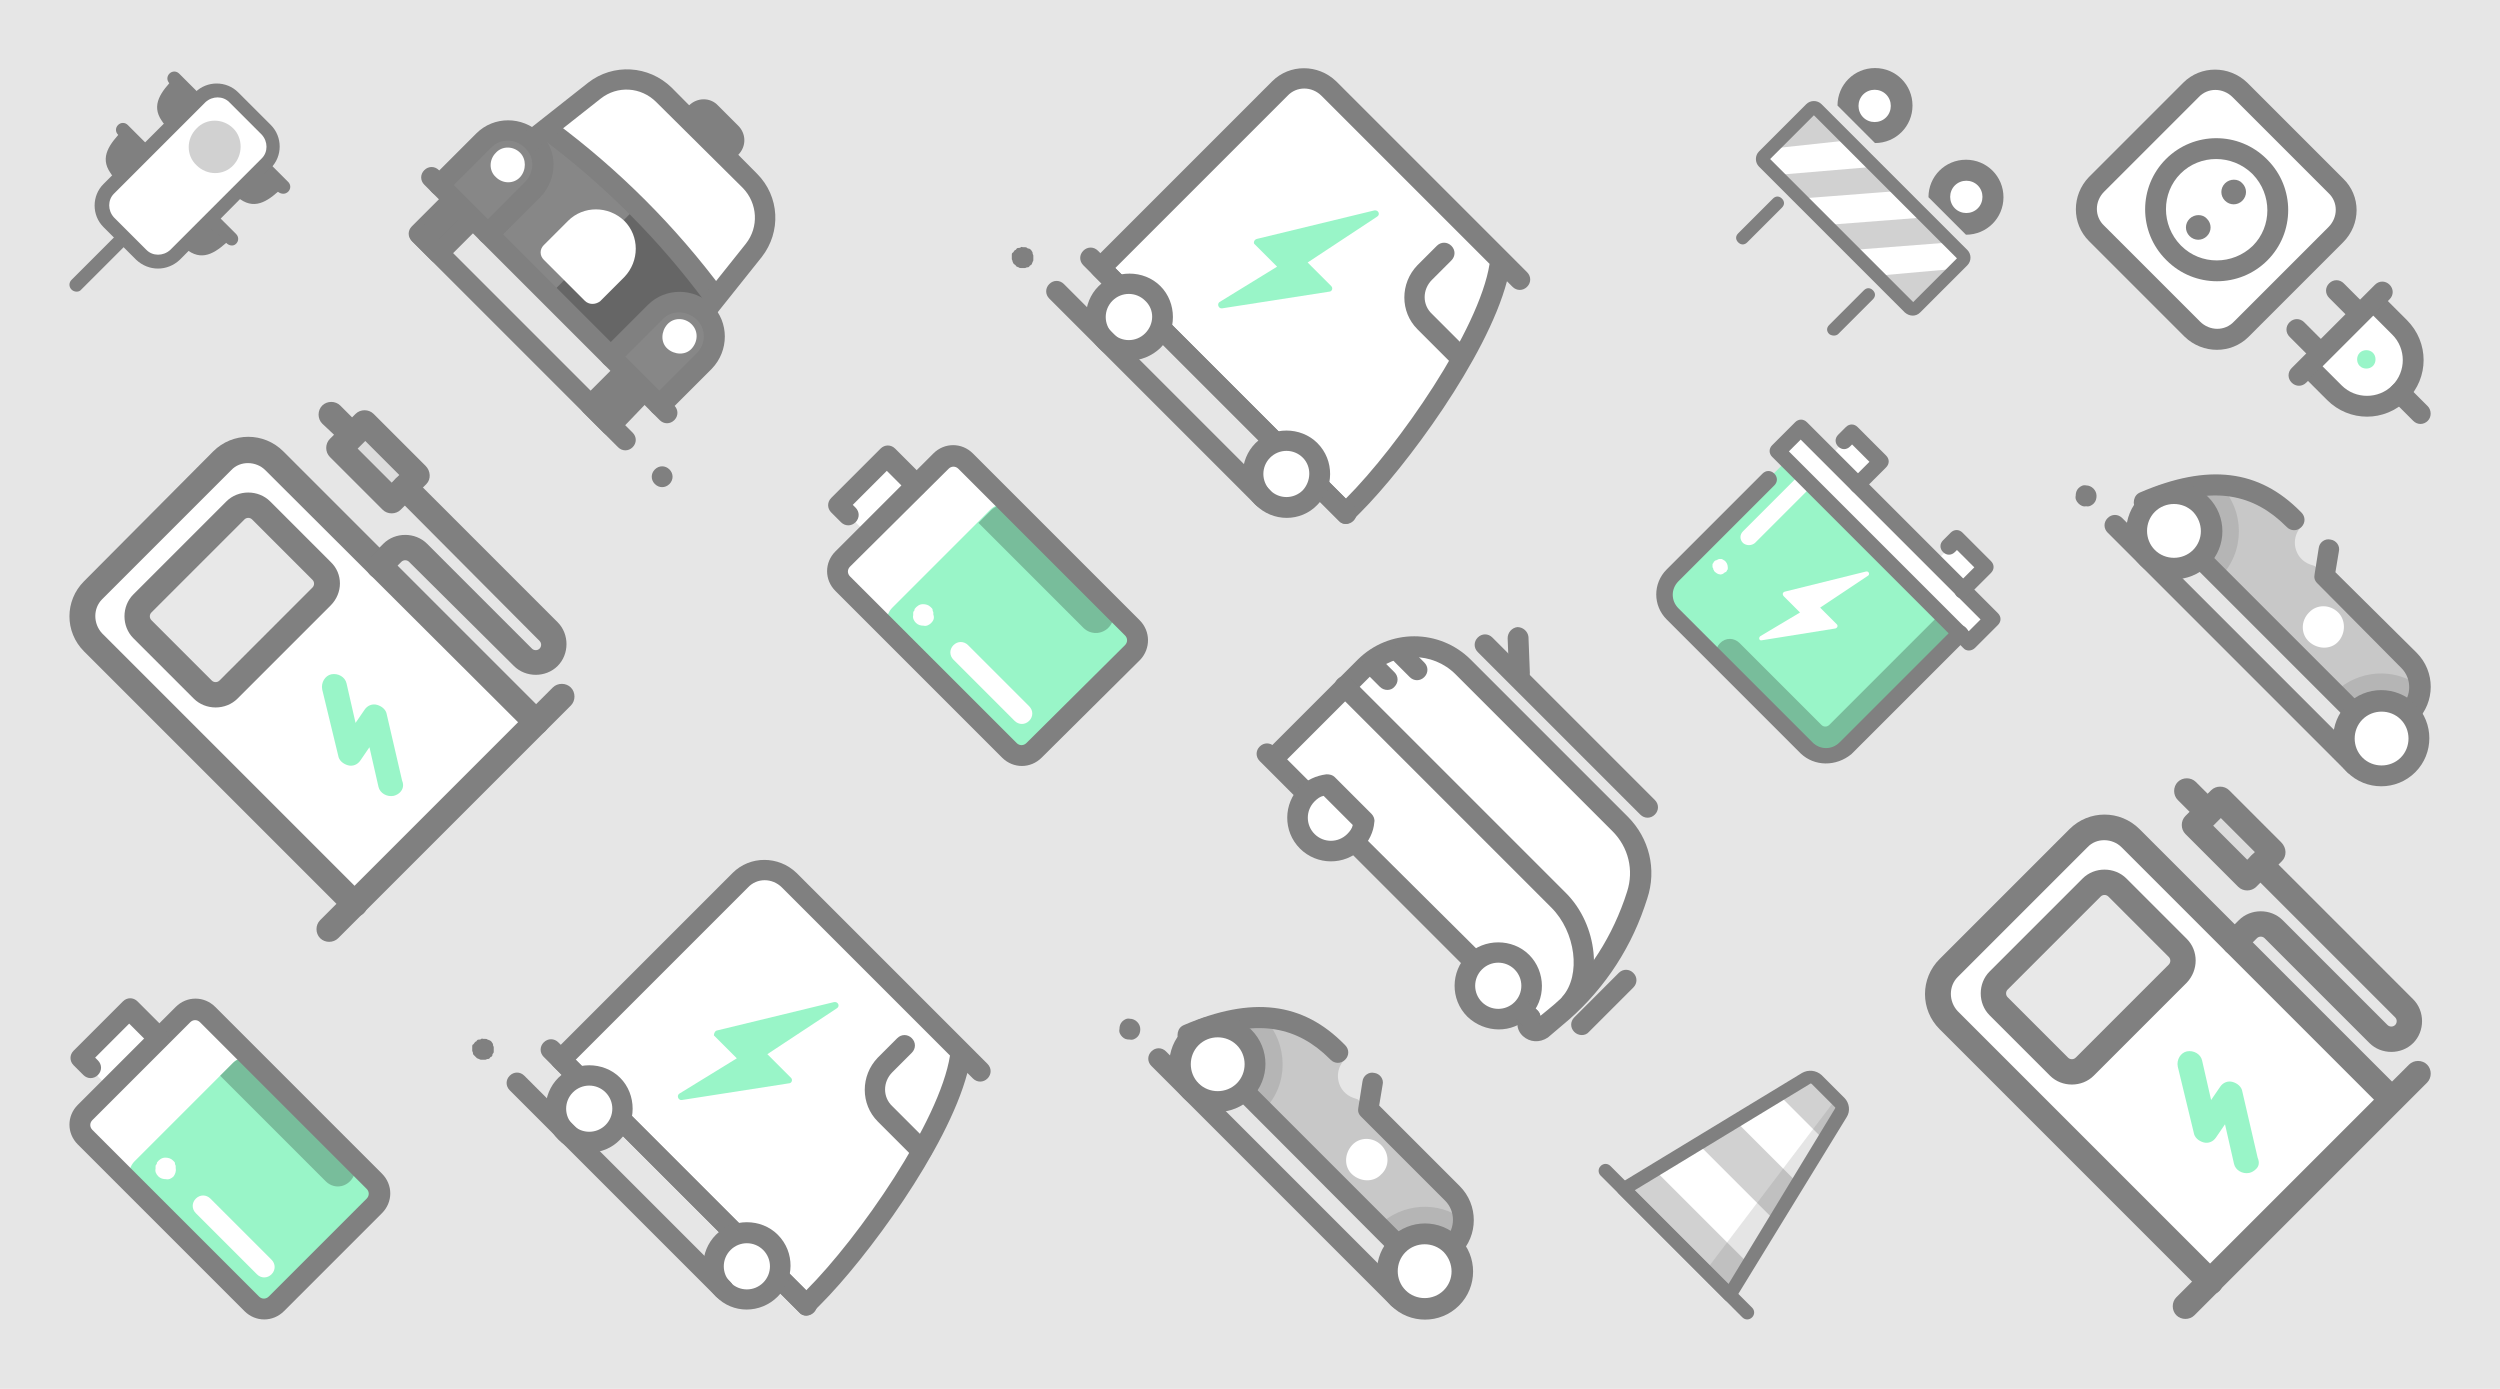 <?xml version="1.0" encoding="utf-8"?><!-- Generator: Adobe Illustrator 23.0.1, SVG Export Plug-In . SVG Version: 6.00 Build 0)  -->
<svg version="1.1" id="Ebene_1" xmlns="http://www.w3.org/2000/svg" x="0px" y="0px"
	viewBox="0 0 360 200" style="enable-background:new 0 0 360 200;" xml:space="preserve">
<style type="text/css">
	.st0{fill:#E6E6E6;}
	.st1{fill:#DCDCDC;}
	.st2{fill:#FFFFFF;}
	.st3{fill:#808080;}
	.st4{fill:#E8E8E8;}
	.st5{fill:#99F5C8;}
	.st6{opacity:0.26;fill:#1D1D1B;}
	.st7{fill:#C8C8C8;}
	.st8{fill:#B5B5B5;}
	.st9{fill:#878787;}
	.st10{fill:#666666;}
	.st11{fill:#D1D1D1;}
	.st12{opacity:0.2;fill:#808080;enable-background:new    ;}
</style>
	<rect class="st0" width="360" height="200" />
	<g>
	<path class="st1" d="M47.7,59.7l3,3l-1.9,1.9l7.6,7.6l3.7-3.7l-7.6-7.6l-1.8,1.8" />
		<path class="st2"
			d="M51.1,130.2L13.4,92.5c-2.1-2.1-2.1-5.4,0-7.5L32,66.3c2-2,5.4-2,7.5,0L77.2,104" />
		<path class="st2" d="M46.3,85.9L32.9,99.3c-1,1-2.7,1-3.7,0l-8.7-8.7c-1-1-1-2.7,0-3.7l13.4-13.4c1-1,2.7-1,3.7,0l8.7,8.7
		C47.4,83.2,47.3,84.9,46.3,85.9z" />
		<path class="st3" d="M78.5,105.3c-0.7,0.7-1.9,0.7-2.6,0L38.2,67.7c-1.3-1.3-3.6-1.4-4.9,0L14.7,86.3c-1.3,1.3-1.3,3.5,0,4.9
		l37.7,37.7c0.7,0.7,0.7,1.9,0,2.6c-0.7,0.7-1.9,0.7-2.6,0L12.1,93.8c-2.8-2.8-2.8-7.3,0-10.1L30.7,65c2.8-2.8,7.3-2.8,10.1,0
		l37.7,37.7C79.2,103.5,79.2,104.6,78.5,105.3z" />
		<path class="st4" d="M46.3,85.9L32.9,99.3c-1,1-2.7,1-3.7,0l-8.7-8.7c-1-1-1-2.7,0-3.7l13.4-13.4c1-1,2.7-1,3.7,0l8.7,8.7
		C47.4,83.2,47.3,84.9,46.3,85.9z" />
		<path class="st3" d="M47.6,87.2l-13.4,13.4c-1.7,1.7-4.6,1.7-6.3,0l-8.7-8.7c-1.7-1.7-1.7-4.6,0-6.3l13.4-13.4
		c1.7-1.7,4.6-1.7,6.3,0l8.7,8.7C49.4,82.6,49.4,85.4,47.6,87.2z M21.8,88.2c-0.3,0.3-0.3,0.8,0,1.1l8.7,8.7c0.3,0.3,0.8,0.3,1.1,0
		L45,84.6c0.3-0.3,0.3-0.8,0-1.1l-8.7-8.7c-0.3-0.3-0.8-0.3-1.1,0L21.8,88.2z M82.2,101.6l-33.5,33.5c-0.7,0.7-1.9,0.7-2.6,0
		c-0.7-0.7-0.7-1.9,0-2.6L79.6,99c0.7-0.7,1.9-0.7,2.6,0S82.9,100.9,82.2,101.6z M80.3,95.9c-1.7,1.7-4.6,1.7-6.3,0L58.9,80.9
		c-0.3-0.3-0.8-0.3-1.1,0l-1.9,1.9c-0.7,0.7-1.9,0.7-2.6,0c-0.7-0.7-0.7-1.9,0-2.6l1.9-1.9c1.7-1.7,4.6-1.7,6.3,0l15.1,15.1
		c0.3,0.3,0.8,0.3,1.1,0c0.3-0.3,0.3-0.8,0-1.1L57,71.5c-0.7-0.7-0.7-1.9,0-2.6s1.9-0.7,2.6,0l20.7,20.7C82,91.3,82,94.2,80.3,95.9z
		" />
		<path class="st3" d="M61.4,69.7l-3.7,3.7c-0.7,0.7-1.9,0.7-2.6,0l-7.6-7.6c-0.7-0.7-0.7-1.9,0-2.6l0.6-0.6L46.4,61
		c-0.7-0.7-0.7-1.9,0-2.6s1.9-0.7,2.6,0l1.7,1.7l0.5-0.5c0.7-0.7,1.9-0.7,2.6,0l7.5,7.5C62,67.8,62.1,69,61.4,69.7z M56.4,69.5
		l1.1-1.1l-4.9-4.9l-1.1,1.1L56.4,69.5z" />
		<g>
		<path class="st5" d="M57.6,114.1c-0.2,0.2-0.5,0.4-0.9,0.5c-1,0.2-2-0.4-2.2-1.3l-1.3-5.7l-1.3,1.9c-0.4,0.6-1.1,0.9-1.8,0.7
			c-0.7-0.2-1.3-0.7-1.4-1.4l-2.3-9.5c-0.2-1,0.4-2,1.3-2.2c1-0.2,2,0.4,2.2,1.3l1.3,5.7l1.3-1.9c0.4-0.6,1.1-0.9,1.8-0.7
			c0.7,0.2,1.3,0.7,1.4,1.4l2.2,9.5C58.2,113.1,58,113.7,57.6,114.1z" />
	</g>
</g>
	<g>
	<path class="st2" d="M29.9,146.1l24,24c1,1,1,2.5,0,3.5l-14.1,14.1c-1,1-2.5,1-3.5,0l-24-24c-1-1-1-2.5,0-3.5l14.1-14.1
		C27.4,145.1,28.9,145.1,29.9,146.1z M11.5,152.4l7.1-7.1l4.2,4.2l-7.1,7.1L11.5,152.4z" />
		<path class="st5" d="M37,153.1l17,17c1,1,1,2.5,0,3.5l-14.1,14.1c-1,1-2.5,1-3.5,0l-17-17c-1-1-1-2.5,0-3.5l14.1-14.1
		C34.4,152.1,36,152.1,37,153.1z" />
		<path class="st6" d="M50.4,170.1L50.4,170.1c1-1,1-2.5,0-3.5L37,153.1c-1-1-2.5-1-3.5,0l-1.8,1.8l15.2,15.2
		C47.9,171.1,49.4,171.1,50.4,170.1z" />
		<path class="st3" d="M55,174.7l-14.1,14.1c-1.6,1.6-4.1,1.6-5.7,0l-24-24c-1.6-1.6-1.6-4.1,0-5.7L25.3,145c1.6-1.6,4.1-1.6,5.7,0
		l24,24C56.6,170.6,56.6,173.1,55,174.7z M13.3,161.3c-0.4,0.4-0.4,1,0,1.4l24,24c0.4,0.4,1,0.4,1.4,0l14.1-14.1
		c0.4-0.4,0.4-1,0-1.4l-24-24c-0.4-0.4-1-0.4-1.4,0L13.3,161.3z" />
		<path class="st2" d="M39.1,183.5c-0.6,0.6-1.5,0.6-2.1,0l-8.8-8.8c-0.6-0.6-0.6-1.5,0-2.1c0.6-0.6,1.5-0.6,2.1,0l8.8,8.8
		C39.7,182,39.7,182.9,39.1,183.5z M25,169.4c-0.3,0.3-0.7,0.5-1.1,0.4c-0.4,0-0.8-0.1-1.1-0.4c-0.3-0.3-0.5-0.7-0.4-1.1
		c0-0.1,0-0.2,0-0.3c0-0.1,0-0.2,0.1-0.3s0.1-0.2,0.1-0.3c0.3-0.4,0.7-0.7,1.2-0.7c0.4,0,0.8,0.1,1.1,0.4c0.1,0.1,0.1,0.1,0.2,0.2
		c0.1,0.1,0.1,0.2,0.1,0.3c0,0.1,0.1,0.2,0.1,0.3c0,0.1,0,0.2,0,0.3C25.4,168.7,25.2,169.1,25,169.4z" />
		<path class="st3" d="M23.9,150.6c-0.6,0.6-1.5,0.6-2.1,0l-3.2-3.2l-4.9,4.9l0.4,0.4c0.6,0.6,0.6,1.5,0,2.1s-1.5,0.6-2.1,0l-1.4-1.4
		c-0.6-0.6-0.6-1.5,0-2.1l7.1-7.1c0.6-0.6,1.5-0.6,2.1,0l4.2,4.2C24.5,149.1,24.5,150,23.9,150.6z" />
</g>
	<g>
	<path class="st2" d="M117.2,186.9l-1.1,1.1l-35.4-35.4l25.8-25.8c1.9-1.9,5.1-1.9,7.1,0l24.7,24.7l0,0
		C137.2,161.8,124.5,179.6,117.2,186.9z" />
		<path class="st5" d="M103.2,148.4l16.9-4.1c0.6-0.1,0.9,0.6,0.4,0.9l-10,6.6l3.4,3.4c0.3,0.3,0.1,0.8-0.3,0.8l-15.4,2.4
		c-0.5,0.1-0.8-0.6-0.4-0.9l8.3-5.1l-3.3-3.3C102.8,148.9,102.9,148.5,103.2,148.4z" />
		<path class="st3" d="M131.7,166.8l-5.3-5.3c-2.5-2.5-2.5-6.6,0-9.2l2.8-2.8c0.6-0.6,1.5-0.6,2.1,0c0.6,0.6,0.6,1.5,0,2.1l-2.8,2.8
		c-1.4,1.4-1.4,3.6,0,4.9l5.3,5.3c0.6,0.6,0.6,1.5,0,2.1S132.2,167.3,131.7,166.8z" />
		<path class="st3" d="M115.1,189l-35.4-35.4c-0.6-0.6-0.6-1.5,0-2.1l25.8-25.8c2.5-2.5,6.6-2.5,9.2,0l24.7,24.7c0,0,0,0,0,0l2.8,2.8
		c0.6,0.6,0.6,1.5,0,2.1s-1.5,0.6-2.1,0l-0.8-0.8c-2.9,11-14.6,26.8-21.1,33.3l-1.1,1.1C116.6,189.6,115.6,189.6,115.1,189z
		 M82.9,152.6l33.2,33.2c7.6-7.6,19.2-24.3,20.7-33.8l-24.2-24.2c-1.4-1.4-3.6-1.4-4.9,0C107.6,127.9,82.9,152.6,82.9,152.6z" />
		<path class="st3" d="M115.1,189l-36.8-36.8c-0.6-0.6-0.6-1.5,0-2.1c0.6-0.6,1.5-0.6,2.1,0l36.8,36.8c0.6,0.6,0.6,1.5,0,2.1
		C116.6,189.6,115.6,189.6,115.1,189z" />
		<path class="st2" d="M88.3,156.3c-1.9-1.9-4.9-1.9-6.8,0s-1.9,4.9,0,6.8c0,0,0,0,0,0c1.9,1.9,4.9,1.9,6.8,0S90.2,158.1,88.3,156.3
		C88.3,156.3,88.3,156.3,88.3,156.3z M110.9,178.9c-1.9-1.9-4.9-1.9-6.8,0c-1.9,1.9-1.9,4.9,0,6.8c0,0,0,0,0,0
		c1.9,1.9,4.9,1.9,6.8,0C112.8,183.8,112.8,180.8,110.9,178.9C110.9,178.9,110.9,178.9,110.9,178.9z" />
		<path class="st3" d="M80.4,164.1c-2.5-2.5-2.4-6.5,0-8.9c2.4-2.4,6.5-2.4,8.9,0c2.4,2.4,2.4,6.5,0,8.9
		C86.9,166.6,82.9,166.6,80.4,164.1z M87.2,157.3c-1.3-1.3-3.4-1.3-4.7,0c-1.3,1.3-1.3,3.4,0,4.7c1.3,1.3,3.4,1.3,4.7,0
		C88.5,160.7,88.5,158.6,87.2,157.3z" />
		<g>
		<path class="st3" d="M103.1,186.7c-2.5-2.5-2.4-6.5,0-8.9s6.5-2.4,8.9,0c2.5,2.5,2.4,6.5,0,8.9
			C109.5,189.2,105.5,189.2,103.1,186.7z M109.9,180c-1.3-1.3-3.4-1.3-4.7,0c-1.3,1.3-1.3,3.4,0,4.7c1.3,1.3,3.4,1.3,4.7,0
			S111.2,181.3,109.9,180z" />
	</g>
		<g>
		<path class="st3" d="M103.1,186.7L73.4,157c-0.6-0.6-0.6-1.5,0-2.1c0.6-0.6,1.5-0.6,2.1,0l29.7,29.7c0.6,0.6,0.6,1.5,0,2.1
			C104.6,187.3,103.7,187.3,103.1,186.7z" />
	</g>
		<g>
		<path class="st3" d="M68.4,152.1c-0.1-0.1-0.1-0.1-0.2-0.2s-0.1-0.2-0.1-0.3s-0.1-0.2-0.1-0.3c0-0.1,0-0.2,0-0.3
			c0-0.1,0-0.2,0-0.3c0-0.1,0-0.2,0.1-0.3c0.1,0,0.1-0.1,0.2-0.2s0.1-0.2,0.2-0.2s0.1-0.1,0.2-0.2c0.1-0.1,0.2-0.1,0.3-0.1
			s0.2,0,0.3-0.1s0.2,0,0.3,0c0.1,0,0.2,0,0.3,0c0.1,0,0.2,0,0.3,0.1c0.1,0,0.2,0.1,0.3,0.1c0.2,0.1,0.3,0.2,0.4,0.4
			c0.1,0.1,0.1,0.2,0.1,0.3s0.1,0.2,0.1,0.3c0,0.1,0,0.2,0,0.3c0,0.1,0,0.2,0,0.3c0,0.1,0,0.2-0.1,0.3s-0.1,0.2-0.1,0.3
			c-0.1,0.1-0.1,0.2-0.2,0.2s-0.1,0.1-0.2,0.2c-0.1,0.1-0.2,0.1-0.3,0.1c-0.1,0-0.2,0.1-0.3,0.1c-0.1,0-0.2,0-0.3,0
			c-0.1,0-0.2,0-0.3,0s-0.2,0-0.3-0.1c-0.1,0-0.2-0.1-0.3-0.1C68.6,152.3,68.5,152.2,68.4,152.1z" />
	</g>
</g>
	<g>
	<path class="st2" d="M336.4,33.8l-13.6,13.6c-1.9,1.9-5.1,1.9-7.1,0l-13.8-13.8c-1.9-1.9-1.9-5.1,0-7.1L315.5,13
		c1.9-1.9,5.1-1.9,7.1,0l13.8,13.8C338.3,28.7,338.3,31.9,336.4,33.8z" />
		<path class="st3" d="M337.4,34.9l-13.6,13.6c-2.5,2.5-6.6,2.5-9.2,0l-13.8-13.8c-2.5-2.5-2.5-6.6,0-9.2l13.6-13.6
		c2.5-2.5,6.6-2.5,9.2,0l13.8,13.8C340,28.2,340,32.3,337.4,34.9z M303,27.6c-1.4,1.4-1.4,3.6,0,4.9l13.8,13.8
		c1.4,1.4,3.6,1.4,4.9,0l13.6-13.6c1.4-1.4,1.4-3.6,0-4.9L321.5,14c-1.4-1.4-3.6-1.4-4.9,0L303,27.6z" />
		<path class="st2" d="M325.4,36.4L325.4,36.4c-3.4,3.4-9,3.4-12.4,0l-0.1-0.1c-3.4-3.4-3.4-9,0-12.4l0,0c3.4-3.4,9-3.4,12.4,0
		l0.1,0.1C328.8,27.5,328.8,33,325.4,36.4z" />
		<path class="st3" d="M326.5,37.5c-4,4-10.5,4-14.5,0l-0.1-0.1c-4-4-4-10.5,0-14.5s10.5-4,14.5,0l0.1,0.1
		C330.5,27,330.5,33.5,326.5,37.5z M314,25c-2.8,2.8-2.8,7.4,0,10.3l0.1,0.1c2.8,2.8,7.4,2.8,10.3,0c2.8-2.8,2.8-7.4,0-10.3
		l-0.1-0.1C321.4,22.2,316.8,22.2,314,25z" />
		<path class="st3" d="M315.3,31.5c-0.7,0.7-0.7,1.8,0,2.5c0.7,0.7,1.8,0.7,2.5,0c0,0,0,0,0,0c0.7-0.7,0.7-1.8,0-2.5
		C317.2,30.8,316,30.8,315.3,31.5C315.3,31.5,315.3,31.5,315.3,31.5z M320.4,26.4c-0.7,0.7-0.7,1.8,0,2.5s1.8,0.7,2.5,0c0,0,0,0,0,0
		c0.7-0.7,0.7-1.8,0-2.5C322.3,25.7,321.1,25.7,320.4,26.4C320.4,26.4,320.4,26.4,320.4,26.4z" />
		<path class="st2"
			d="M341.7,43.3l3.8,3.8c2.6,2.6,2.6,6.8,0,9.4l0,0c-2.6,2.6-6.8,2.6-9.4,0l-3.8-3.8L341.7,43.3z" />
		<path class="st3" d="M346.6,57.6c-3.2,3.2-8.3,3.2-11.5,0l-3.1-3.1c-0.6-0.6-0.6-1.5,0-2.1c0.6-0.6,1.5-0.6,2.1,0l3.1,3.1
		c2,2,5.3,2,7.3,0c2-2,2-5.3,0-7.3l-3.1-3.1c-0.6-0.6-0.6-1.5,0-2.1c0.6-0.6,1.5-0.6,2.1,0l3.1,3.1
		C349.8,49.3,349.8,54.4,346.6,57.6z" />
		<path class="st3" d="M335.1,51.8c-0.6,0.6-1.5,0.6-2.1,0l-3.3-3.3c-0.6-0.6-0.6-1.5,0-2.1c0.6-0.6,1.5-0.6,2.1,0l3.3,3.3
		C335.7,50.3,335.7,51.2,335.1,51.8z M340.8,46.2c-0.6,0.6-1.5,0.6-2.1,0l-3.3-3.3c-0.6-0.6-0.6-1.5,0-2.1s1.5-0.6,2.1,0l3.3,3.3
		C341.4,44.6,341.4,45.6,340.8,46.2z" />
		<path class="st3" d="M344.1,43.1l-12,12c-0.6,0.6-1.5,0.6-2.1,0s-0.6-1.5,0-2.1l12-12c0.6-0.6,1.5-0.6,2.1,0S344.7,42.5,344.1,43.1
		z M349.6,60.6c-0.6,0.6-1.5,0.6-2.1,0l-3-3c-0.6-0.6-0.6-1.5,0-2.1c0.6-0.6,1.5-0.6,2.1,0l3,3C350.1,59,350.2,60,349.6,60.6z" />
		<g>
		<path class="st5" d="M339.8,50.8c-0.5,0.5-0.5,1.4,0,1.9c0.5,0.5,1.4,0.5,1.9,0c0,0,0,0,0,0c0.5-0.5,0.5-1.4,0-1.9
			C341.2,50.3,340.3,50.3,339.8,50.8C339.8,50.8,339.8,50.8,339.8,50.8z" />
	</g>
</g>
	<g>
	<path class="st7" d="M171,149l34.3,34.3l3.8-3.8c2.1-2.1,2.1-5.5,0-7.6l-13.6-13.6l-0.6-0.2c-2.3-0.8-3-3.7-1.3-5.5l-1.2-1.2
		C186.3,145.2,179.1,145.5,171,149" />
		<path class="st8" d="M182,146.6C181.9,146.6,181.9,146.6,182,146.6c-0.4-0.1-0.7-0.1-1-0.1c-3.1,0.1-6.4,1-9.9,2.4l0,0l10.9,10.9
		C185.6,156.3,185.6,150.3,182,146.6 M210.7,175.6c-3.6-2.7-8.8-2.4-12.2,0.9l6.8,6.8l3.8-3.8C210.2,178.4,210.7,177,210.7,175.6" />
		<path class="st3" d="M204.3,184.4L170,150c-0.4-0.4-0.5-0.8-0.4-1.3c0.1-0.5,0.4-0.9,0.9-1.1c9.8-4.2,17.1-3.3,23.1,2.8l0.1,0.1
		c0.6,0.6,0.6,1.5,0,2.1c-0.6,0.6-1.5,0.6-2.1,0l-0.1-0.1c-4.7-4.7-10.3-5.7-17.8-2.9l31.6,31.6l2.8-2.8c1.5-1.5,1.5-4,0-5.5
		l-12.1-12.1c-0.4-0.4-0.5-0.8-0.4-1.3l0.6-3.8c0.1-0.8,0.9-1.4,1.7-1.2c0.8,0.1,1.4,0.9,1.2,1.7l-0.5,3l11.6,11.6
		c2.7,2.7,2.7,7.1,0,9.8l-3.8,3.8C205.8,185,204.9,184.9,204.3,184.4z" />
		<path class="st2" d="M179.1,149.4c-2.1-2.1-5.5-2.1-7.6,0c-2.1,2.1-2.1,5.5,0,7.6c0,0,0,0,0,0c2.1,2.1,5.5,2.1,7.6,0
		C181.3,155,181.3,151.6,179.1,149.4C179.1,149.4,179.1,149.4,179.1,149.4z M198.9,164.9c-1.2-1.2-3.1-1.2-4.2,0s-1.2,3.1,0,4.2
		s3.1,1.2,4.2,0C200.1,168,200.1,166.1,198.9,164.9z" />
		<path class="st3" d="M170.4,158.1c-2.7-2.7-2.7-7.1,0-9.8c2.7-2.7,7.1-2.7,9.8,0c2.7,2.7,2.7,7.1,0,9.8
		C177.5,160.8,173.1,160.8,170.4,158.1z M178.1,150.5c-1.5-1.5-4-1.5-5.5,0s-1.5,4,0,5.5s4,1.5,5.5,0
		C179.6,154.5,179.6,152,178.1,150.5z" />
		<path class="st2" d="M209,179.3c-2.1-2.1-5.5-2.1-7.6,0c-2.1,2.1-2.1,5.5,0,7.6c0,0,0,0,0,0c2.1,2.1,5.5,2.1,7.6,0
		C211.1,184.8,211.1,181.4,209,179.3C209,179.3,209,179.3,209,179.3z" />
		<path class="st3" d="M200.3,188c-2.7-2.7-2.7-7.1,0-9.8c2.7-2.7,7.1-2.7,9.8,0c2.7,2.7,2.7,7.1,0,9.8
		C207.4,190.7,203,190.7,200.3,188z M207.9,180.3c-1.5-1.5-4-1.5-5.5,0s-1.5,4,0,5.5c1.5,1.5,4,1.5,5.5,0
		C209.4,184.3,209.4,181.9,207.9,180.3z" />
		<path class="st3" d="M200.3,188l-34.5-34.5c-0.6-0.6-0.6-1.5,0-2.1s1.5-0.6,2.1,0l34.5,34.5c0.6,0.6,0.6,1.5,0,2.1
		C201.8,188.6,200.9,188.6,200.3,188z M161.6,149.3c-0.3-0.3-0.5-0.7-0.4-1.1c0-0.4,0.1-0.8,0.4-1.1c0.3-0.3,0.7-0.5,1.1-0.4
		c0.8,0,1.5,0.7,1.5,1.5c0,0.4-0.1,0.8-0.4,1.1c-0.3,0.3-0.7,0.5-1.1,0.4C162.2,149.7,161.9,149.6,161.6,149.3z" />
</g>
	<g>
	<path class="st2"
		d="M107.9,26.1L95.6,13.7c-2.7-2.7-7-2.9-9.9-0.6l-9,7.1l24.7,24.7l7.1-8.9C110.9,33,110.6,28.7,107.9,26.1z" />
		<path class="st2"
			d="M107.9,26.1l-6.2-6.2L89,32.6l12.4,12.4l7.1-8.9C110.9,33,110.6,28.7,107.9,26.1z" />
		<path class="st9" d="M78.7,18.1l24.7,24.7l-12,12L66.7,30.1L78.7,18.1z" />
		<path class="st10" d="M91.1,30.4l12.4,12.4l-12,12L79.1,42.5L91.1,30.4z" />
		<path class="st9" d="M76.6,20.2L76.6,20.2c-1.9-1.9-5.1-1.9-7.1,0l-6.4,6.4l7.1,7.1l6.4-6.4C78.6,25.3,78.6,22.1,76.6,20.2z
		 M95,58.4l6.4-6.4c1.9-1.9,1.9-5.1,0-7.1l0,0c-1.9-1.9-5.1-1.9-7.1,0l-6.4,6.4" />
		<path class="st3" d="M69.2,34.7c-0.6-0.6-0.6-1.5,0-2.1l6.4-6.4c1.4-1.4,1.4-3.6,0-4.9c-1.4-1.4-3.6-1.4-4.9,0l-6.4,6.4
		c-0.6,0.6-1.5,0.6-2.1,0c-0.6-0.6-0.6-1.5,0-2.1l6.4-6.4c2.5-2.5,6.6-2.5,9.2,0s2.5,6.6,0,9.2l-6.4,6.4
		C70.7,35.3,69.8,35.3,69.2,34.7z M93.9,59.4c-0.6-0.6-0.6-1.5,0-2.1l6.4-6.4c1.4-1.4,1.4-3.6,0-4.9s-3.6-1.4-4.9,0L89,52.4
		c-0.6,0.6-1.5,0.6-2.1,0c-0.6-0.6-0.6-1.5,0-2.1l6.4-6.4c2.5-2.5,6.6-2.5,9.2,0c2.5,2.5,2.5,6.6,0,9.2l-6.4,6.4
		C95.5,60,94.5,60,93.9,59.4z" />
		<path class="st3" d="M101.8,43.8c0,0-0.1-0.1-0.1-0.1C95,34.6,87,26.6,78,19.9c-0.6-0.5-0.8-1.4-0.3-2.1c0.5-0.6,1.4-0.8,2.1-0.3
		c9.3,6.9,17.5,15.1,24.4,24.4c0.5,0.6,0.4,1.6-0.3,2.1C103.2,44.3,102.4,44.3,101.8,43.8z" />
		<path class="st3" d="M75.6,21.2c0,0-0.1-0.1-0.1-0.1c-0.5-0.6-0.4-1.6,0.2-2.1l9-7.1c3.6-2.8,8.7-2.5,12,0.7L109,25
		c3.3,3.3,3.5,8.4,0.7,12l-7.1,8.9c-0.5,0.6-1.4,0.7-2.1,0.2c-0.7-0.5-0.7-1.4-0.2-2.1l7.1-8.9c1.9-2.4,1.7-5.8-0.4-8L94.5,14.7
		c-2.2-2.2-5.6-2.4-8-0.5l-9,7.1C76.9,21.9,76.1,21.8,75.6,21.2z M92.9,56.3l-4.9,4.9l-2.8-2.8l4.9-4.9 M68.1,31.5l-4.9,4.9
		l-2.8-2.8l4.9-4.9" />
		<path class="st3" d="M86.9,62.3L84,59.4c-0.6-0.6-0.6-1.5,0-2.1l4.9-4.9c0.6-0.6,1.5-0.6,2.1,0c0.6,0.6,0.6,1.5,0,2.1l-3.9,3.9
		l0.7,0.7l3.9-3.9c0.6-0.6,1.5-0.6,2.1,0c0.6,0.6,0.6,1.5,0,2.1L89,62.3C88.4,62.9,87.5,62.9,86.9,62.3z M62.1,37.5l-2.8-2.8
		c-0.6-0.6-0.6-1.5,0-2.1l4.9-4.9c0.6-0.6,1.5-0.6,2.1,0c0.6,0.6,0.6,1.5,0,2.1l-3.9,3.9l0.7,0.7l3.9-3.9c0.6-0.6,1.5-0.6,2.1,0
		c0.6,0.6,0.6,1.5,0,2.1l-4.9,4.9C63.6,38.1,62.7,38.1,62.1,37.5z" />
		<path class="st3" d="M95,60.5L61.1,26.6c-0.6-0.6-0.6-1.5,0-2.1s1.5-0.6,2.1,0l33.9,33.9c0.6,0.6,0.6,1.5,0,2.1
		C96.5,61.1,95.6,61.1,95,60.5z" />
		<path class="st2" d="M84.2,43.3l-5.9-5.9c-0.6-0.6-0.6-1.5,0-2.1l3.5-3.5c2.2-2.2,5.8-2.2,8.1,0l0,0c2.2,2.2,2.2,5.8,0,8.1
		l-3.5,3.5C85.7,43.9,84.8,43.9,84.2,43.3z" />
		<path class="st3" d="M106.3,22.3l-1.1,1.1l-7.1-7.1l1.1-1.1l0,0c1.2-1.2,3.1-1.2,4.2,0l2.8,2.8C107.5,19.2,107.5,21.1,106.3,22.3
		L106.3,22.3z" />
		<path class="st2" d="M74.9,22c-1-1-2.6-1-3.5,0c-1,1-1,2.6,0,3.5c1,1,2.6,1,3.5,0C75.8,24.5,75.8,22.9,74.9,22z M99.6,46.7
		c-1-1-2.6-1-3.5,0s-1,2.6,0,3.5s2.6,1,3.5,0S100.6,47.7,99.6,46.7z" />
		<path class="st3" d="M89,64.4L59.4,34.8c-0.6-0.6-0.6-1.5,0-2.1c0.6-0.6,1.5-0.6,2.1,0l29.6,29.6c0.6,0.6,0.6,1.5,0,2.1
		C90.5,65,89.6,65,89,64.4z M96.4,67.6c-0.6-0.6-1.5-0.6-2.1,0c-0.6,0.6-0.6,1.5,0,2.1s1.5,0.6,2.1,0C97,69.1,97,68.2,96.4,67.6z" />
</g>
	<g>
	<path class="st2" d="M139.1,66.4l24,24c1,1,1,2.5,0,3.5l-14.1,14.1c-1,1-2.5,1-3.5,0l-24-24c-1-1-1-2.5,0-3.5l14.1-14.1
		C136.5,65.4,138.1,65.4,139.1,66.4z M120.7,72.7l7.1-7.1l4.2,4.2l-7.1,7.1L120.7,72.7z" />
		<path class="st5" d="M146.1,73.4l17,17c1,1,1,2.5,0,3.5l-14.1,14.1c-1,1-2.5,1-3.5,0l-17-17c-1-1-1-2.5,0-3.5l14.1-14.1
		C143.6,72.4,145.1,72.4,146.1,73.4z" />
		<path class="st6" d="M159.6,90.4L159.6,90.4c1-1,1-2.5,0-3.5l-13.4-13.4c-1-1-2.5-1-3.5,0l-1.8,1.8L156,90.4
		C157,91.4,158.6,91.4,159.6,90.4z" />
		<path class="st3" d="M164.2,95L150,109.1c-1.6,1.6-4.1,1.6-5.7,0l-24-24c-1.6-1.6-1.6-4.1,0-5.7l14.1-14.1c1.6-1.6,4.1-1.6,5.7,0
		l24,24C165.7,90.9,165.7,93.4,164.2,95z M122.4,81.6c-0.4,0.4-0.4,1,0,1.4l24,24c0.4,0.4,1,0.4,1.4,0L162,92.9c0.4-0.4,0.4-1,0-1.4
		l-24-24c-0.4-0.4-1-0.4-1.4,0L122.4,81.6z" />
		<path class="st2" d="M148.2,103.8c-0.6,0.6-1.5,0.6-2.1,0l-8.8-8.8c-0.6-0.6-0.6-1.5,0-2.1c0.6-0.6,1.5-0.6,2.1,0l8.8,8.8
		C148.8,102.3,148.8,103.2,148.2,103.8z M134.1,89.7c-0.3,0.3-0.7,0.5-1.1,0.4c-0.4,0-0.8-0.1-1.1-0.4c-0.3-0.3-0.5-0.7-0.4-1.1
		c0-0.1,0-0.2,0-0.3c0-0.1,0-0.2,0.1-0.3s0.1-0.2,0.1-0.3c0.3-0.4,0.7-0.7,1.2-0.7c0.4,0,0.8,0.1,1.1,0.4c0.1,0.1,0.1,0.1,0.2,0.2
		c0.1,0.1,0.1,0.2,0.1,0.3s0.1,0.2,0.1,0.3c0,0.1,0,0.2,0,0.3C134.6,89,134.4,89.4,134.1,89.7z" />
		<path class="st3" d="M133,71c-0.6,0.6-1.5,0.6-2.1,0l-3.2-3.2l-4.9,4.9l0.4,0.4c0.6,0.6,0.6,1.5,0,2.1c-0.6,0.6-1.5,0.6-2.1,0
		l-1.4-1.4c-0.6-0.6-0.6-1.5,0-2.1l7.1-7.1c0.6-0.6,1.5-0.6,2.1,0l4.2,4.2C133.6,69.4,133.6,70.4,133,71z" />
</g>
	<g>
	<path class="st1" d="M315,113.9l3,3l-1.9,1.9l7.6,7.6l3.7-3.7l-7.6-7.6l-1.8,1.8" />
		<path class="st2"
			d="M318.3,184.5l-37.7-37.7c-2.1-2.1-2.1-5.4,0-7.5l18.7-18.7c2-2,5.4-2,7.5,0l37.7,37.7" />
		<path class="st2" d="M313.6,140.2l-13.4,13.4c-1,1-2.7,1-3.7,0l-8.7-8.7c-1-1-1-2.7,0-3.7l13.4-13.4c1-1,2.7-1,3.7,0l8.7,8.7
		C314.6,137.5,314.6,139.2,313.6,140.2z" />
		<path class="st3" d="M345.7,159.6c-0.7,0.7-1.9,0.7-2.6,0L305.5,122c-1.3-1.3-3.6-1.4-4.9,0l-18.7,18.7c-1.3,1.3-1.3,3.5,0,4.9
		l37.7,37.7c0.7,0.7,0.7,1.9,0,2.6c-0.7,0.7-1.9,0.7-2.6,0l-37.7-37.7c-2.8-2.8-2.8-7.3,0-10.1l18.7-18.7c2.8-2.8,7.3-2.8,10.1,0
		l37.7,37.7C346.5,157.8,346.4,158.9,345.7,159.6z" />
		<path class="st4" d="M313.6,140.2l-13.4,13.4c-1,1-2.7,1-3.7,0l-8.7-8.7c-1-1-1-2.7,0-3.7l13.4-13.4c1-1,2.7-1,3.7,0l8.7,8.7
		C314.6,137.5,314.6,139.2,313.6,140.2z" />
		<path class="st3" d="M314.9,141.5l-13.4,13.4c-1.7,1.7-4.6,1.7-6.3,0l-8.7-8.7c-1.7-1.7-1.7-4.6,0-6.3l13.4-13.4
		c1.7-1.7,4.6-1.7,6.3,0l8.7,8.7C316.6,136.9,316.6,139.7,314.9,141.5z M289.1,142.5c-0.3,0.3-0.3,0.8,0,1.1l8.7,8.7
		c0.3,0.3,0.8,0.3,1.1,0l13.4-13.4c0.3-0.3,0.3-0.8,0-1.1l-8.7-8.7c-0.3-0.3-0.8-0.3-1.1,0L289.1,142.5z M349.5,155.9l-33.5,33.5
		c-0.7,0.7-1.9,0.7-2.6,0c-0.7-0.7-0.7-1.9,0-2.6l33.5-33.5c0.7-0.7,1.9-0.7,2.6,0C350.2,154,350.2,155.2,349.5,155.9z M347.5,150.2
		c-1.7,1.7-4.6,1.7-6.3,0l-15.1-15.1c-0.3-0.3-0.8-0.3-1.1,0l-1.9,1.9c-0.7,0.7-1.9,0.7-2.6,0c-0.7-0.7-0.7-1.9,0-2.6l1.9-1.9
		c1.7-1.7,4.6-1.7,6.3,0l15.1,15.1c0.3,0.3,0.8,0.3,1.1,0c0.3-0.3,0.3-0.8,0-1.1l-20.7-20.7c-0.7-0.7-0.7-1.9,0-2.6s1.9-0.7,2.6,0
		l20.7,20.7C349.2,145.6,349.2,148.5,347.5,150.2z" />
		<path class="st3" d="M328.6,124l-3.7,3.7c-0.7,0.7-1.9,0.7-2.6,0l-7.6-7.6c-0.7-0.7-0.7-1.9,0-2.6l0.6-0.6l-1.7-1.7
		c-0.7-0.7-0.7-1.9,0-2.6c0.7-0.7,1.9-0.7,2.6,0l1.7,1.7l0.5-0.5c0.7-0.7,1.9-0.7,2.6,0l7.5,7.5C329.3,122.1,329.3,123.3,328.6,124z
		 M323.6,123.8l1.1-1.1l-4.9-4.9l-1.1,1.1L323.6,123.8z" />
		<g>
		<path class="st5" d="M324.8,168.4c-0.2,0.2-0.5,0.4-0.9,0.5c-1,0.2-2-0.4-2.2-1.3l-1.3-5.7l-1.3,1.9c-0.4,0.6-1.1,0.9-1.8,0.7
			c-0.7-0.2-1.3-0.7-1.4-1.4l-2.3-9.5c-0.2-1,0.4-2,1.3-2.2c1-0.2,2,0.4,2.2,1.3l1.3,5.7l1.3-1.9c0.4-0.6,1.1-0.9,1.8-0.7
			c0.7,0.2,1.3,0.7,1.4,1.4l2.2,9.5C325.4,167.4,325.3,168,324.8,168.4z" />
	</g>
</g>
	<g>
	<path class="st11"
		d="M233.8,171.2l15.3,15.3l15.9-26.2c0.3-0.5,0.3-1.1-0.2-1.6l-3.3-3.3c-0.4-0.4-1-0.5-1.6-0.2L233.8,171.2z" />
		<path class="st2"
			d="M244.5,164.7l-6.2,3.8l13.5,13.5l0,0l3.8-6.2L244.5,164.7z M256.1,157.6l-6.2,3.8l9,9l3.8-6.2L256.1,157.6z" />
		<path class="st12"
			d="M263.6,157.4l1.3,1.3c0.4,0.4,0.5,1,0.2,1.6l-16,26.2l-3.5-3.5l18.2-24C264.1,158.4,264,157.8,263.6,157.4z" />
		<g>
		<path class="st3" d="M248.4,187.2l-15.3-15.3c-0.2-0.2-0.3-0.5-0.3-0.8c0-0.3,0.2-0.6,0.5-0.7l26.2-15.9c0.9-0.5,2-0.4,2.8,0.3
			l3.3,3.3c0.7,0.7,0.9,1.9,0.3,2.8L249.9,187c-0.2,0.3-0.4,0.4-0.7,0.5C248.9,187.5,248.6,187.4,248.4,187.2z M235.4,171.4
			l13.5,13.5l15.3-25.2c0.1-0.1,0.1-0.3,0-0.3l-3.3-3.3c-0.1-0.1-0.2-0.1-0.3,0L235.4,171.4z" />
			<path class="st3" d="M230.5,169.3c-0.4-0.4-0.4-1,0-1.4s1-0.4,1.4,0l20.4,20.4l0,0c0.4,0.4,0.4,1,0,1.4c-0.4,0.4-1,0.4-1.4,0
			L230.5,169.3L230.5,169.3z" />
	</g>
</g>
	<g>
	<path class="st2" d="M184,108.7L196.6,96c3.9-3.9,10.3-3.9,14.1,0l22.6,22.6c2.7,2.7,3.6,6.7,2.5,10.3l-0.4,1.2
		c-2.2,6.4-6.2,12.1-11.5,16.4l-2,1.7c-1.1,0.9-2.5-0.7-1.5-1.7l0,0" />
		<path class="st2" d="M226,144.4l0.1,0.1l0,0c1.2-1.2,2.4-2.6,3.5-3.9c0,0,0.1-0.1,0.1-0.1c0.2-0.2,0.4-0.5,0.5-0.7
		c0.1-0.1,0.1-0.1,0.1-0.2c0.2-0.2,0.3-0.5,0.5-0.7c0.1-0.1,0.1-0.2,0.2-0.2c0.1-0.2,0.3-0.5,0.5-0.7c0.1-0.1,0.1-0.1,0.1-0.2
		c0.3-0.5,0.6-1,0.9-1.4c0,0,0.1-0.1,0.1-0.2c0.1-0.2,0.2-0.4,0.3-0.6c0.1-0.2,0.2-0.3,0.3-0.5c0.1-0.2,0.2-0.3,0.2-0.5
		c0.1-0.2,0.2-0.4,0.3-0.6c0.1-0.1,0.2-0.3,0.2-0.5c0.1-0.2,0.2-0.4,0.3-0.6c0.1-0.1,0.1-0.3,0.2-0.5c0.1-0.2,0.2-0.5,0.3-0.7
		c0-0.1,0.1-0.2,0.1-0.4c0.1-0.4,0.2-0.7,0.4-1.1l0.4-1.2c1.2-3.6,0.2-7.6-2.5-10.3l-22.5-22.5c-3.9-3.9-10.3-3.9-14.1,0l-2.8,2.8
		l30.8,30.8C228.5,133.6,229.1,139.7,226,144.4z" />
		<path class="st2" d="M209.2,110.1l-3.5-3.5c-1-1-1-2.5,0-3.5l0.7-0.7c1-1,2.5-1,3.5,0l3.5,3.5c1,1,1,2.5,0,3.5l-0.7,0.7
		C211.7,111.1,210.2,111,209.2,110.1z M218,118.9l-3.5-3.5c-1-1-1-2.5,0-3.5l0.7-0.7c1-1,2.5-1,3.5,0l3.5,3.5c1,1,1,2.5,0,3.5
		l-0.7,0.7C220.6,119.9,219,119.9,218,118.9z M233.5,134.4c0.1-0.2,0.2-0.4,0.3-0.6c0.1-0.1,0.2-0.3,0.2-0.5
		c0.1-0.2,0.2-0.4,0.3-0.6c0.1-0.1,0.1-0.3,0.2-0.5c0.1-0.2,0.2-0.5,0.3-0.7c0-0.1,0.1-0.2,0.1-0.4c0.1-0.4,0.2-0.7,0.4-1.1l0.4-1.2
		c0.1-0.2,0.1-0.4,0.2-0.7l-8.2-8.2c-1-1-2.5-1-3.5,0l-0.8,0.8c-1,1-1,2.5,0,3.5L233.5,134.4L233.5,134.4z" />
		<path class="st3" d="M219.3,149.2c0,0-0.1-0.1-0.1-0.1c-1-1-0.9-2.6,0.1-3.6c0.6-0.6,1.5-0.6,2.1,0c0.2,0.2,0.4,0.5,0.4,0.8
		l1.1-0.9c5.1-4.1,8.8-9.6,11-15.8l0.4-1.2c1-3.1,0.2-6.4-2.1-8.7l-22.6-22.6c-3.3-3.3-8.7-3.3-12,0L185,109.7
		c-0.6,0.6-1.5,0.6-2.1,0c-0.6-0.6-0.6-1.5,0-2.1L195.5,95c4.5-4.5,11.8-4.5,16.3,0l22.6,22.6c3.1,3.1,4.2,7.6,2.8,11.8l-0.4,1.2
		c-2.3,6.7-6.4,12.6-11.9,17.1l-2,1.7C221.7,150.2,220.3,150.1,219.3,149.2z M226.7,148.6c-0.6-0.6-0.6-1.5,0-2.1l6.4-6.4
		c0.6-0.6,1.5-0.6,2.1,0c0.6,0.6,0.6,1.5,0,2.1l-6.4,6.4C228.3,149.2,227.3,149.2,226.7,148.6z" />
		<path class="st3" d="M210.8,139.1l-16.5-16.5c-0.6-0.6-0.6-1.5,0-2.1c0.6-0.6,1.5-0.6,2.1,0L213,137c0.6,0.6,0.6,1.5,0,2.1
		C212.4,139.7,211.4,139.7,210.8,139.1z M186.8,115l-5.4-5.4c-0.6-0.6-0.6-1.5,0-2.1c0.6-0.6,1.5-0.6,2.1,0l5.4,5.4
		c0.6,0.6,0.6,1.5,0,2.1C188.3,115.6,187.4,115.6,186.8,115z M236.2,117.3l-23.4-23.4c-0.6-0.6-0.6-1.5,0-2.1c0.6-0.6,1.5-0.6,2.1,0
		l23.4,23.4c0.6,0.6,0.6,1.5,0,2.1C237.7,117.9,236.8,117.9,236.2,117.3z M225.1,145.6c-0.6-0.6-0.6-1.4-0.1-2.1
		c2.7-3.1,1.9-9.3-1.6-12.8l-30.8-30.8c-0.6-0.6-0.6-1.5,0-2.1c0.6-0.6,1.5-0.6,2.1,0l30.8,30.8c4.6,4.6,5.4,12.6,1.7,16.9
		C226.7,146.1,225.8,146.2,225.1,145.6C225.1,145.6,225.1,145.6,225.1,145.6z M198.7,98.9l-2.2-2.2c-0.6-0.6-0.6-1.5,0-2.1
		s1.5-0.6,2.1,0l2.2,2.2c0.6,0.6,0.6,1.5,0,2.1C200.3,99.5,199.3,99.5,198.7,98.9z M203,97.5l-2.2-2.2c-0.6-0.6-0.6-1.5,0-2.1
		c0.6-0.6,1.5-0.6,2.1,0l2.2,2.2c0.6,0.6,0.6,1.5,0,2.1C204.5,98.1,203.6,98.1,203,97.5z" />
		<path class="st2" d="M219.2,138.5c-1.9-1.9-4.9-1.9-6.8,0c-1.9,1.9-1.9,4.9,0,6.8c0,0,0,0,0,0c1.9,1.9,4.9,1.9,6.8,0
		C221,143.4,221,140.4,219.2,138.5C219.2,138.5,219.2,138.5,219.2,138.5z" />
		<path class="st3" d="M211.3,146.4c-2.5-2.5-2.4-6.5,0-8.9c2.4-2.4,6.5-2.4,8.9,0c2.4,2.4,2.5,6.5,0,8.9
		C217.8,148.9,213.8,148.8,211.3,146.4z M218.1,139.6c-1.3-1.3-3.4-1.3-4.7,0c-1.3,1.3-1.3,3.4,0,4.7c1.3,1.3,3.4,1.3,4.7,0
		C219.4,143,219.4,140.9,218.1,139.6z" />
		<path class="st2" d="M188.2,114.3c-1.9,1.9-1.9,4.9,0,6.8c1.9,1.9,4.9,1.9,6.8,0c0.8-0.8,1.3-1.8,1.4-2.9l-5.3-5.3
		C190,113.1,189,113.5,188.2,114.3z" />
		<path class="st3" d="M187.2,122.2c-2.5-2.5-2.4-6.5,0-8.9c1-1,2.3-1.6,3.8-1.8c0.5,0,0.9,0.1,1.2,0.4l5.3,5.3
		c0.3,0.3,0.5,0.8,0.4,1.2c-0.1,1.4-0.8,2.8-1.8,3.8C193.6,124.7,189.6,124.6,187.2,122.2z M190.6,114.6c-0.5,0.1-0.9,0.4-1.3,0.8
		c-1.3,1.3-1.3,3.4,0,4.7c1.3,1.3,3.4,1.3,4.7,0c0.4-0.4,0.7-0.8,0.8-1.3L190.6,114.6z" />
		<g>
		<path class="st3" d="M217.7,98.1c-0.2-0.2-0.4-0.6-0.4-1l-0.2-5.2c0-0.8,0.6-1.5,1.4-1.6c0.8,0,1.5,0.6,1.6,1.4l0.2,5.2
			c0,0.8-0.6,1.5-1.4,1.6C218.4,98.5,218,98.3,217.7,98.1z" />
	</g>
		<g>
		<path class="st3" d="M219.3,147.6l-0.9-0.9c-0.6-0.6-0.6-1.5,0-2.1c0.6-0.6,1.5-0.6,2.1,0l0.9,0.9c0.6,0.6,0.6,1.5,0,2.1
			C220.8,148.2,219.9,148.2,219.3,147.6z" />
	</g>
</g>
	<g>
	<path class="st2" d="M194.9,72.9l-1.1,1.1l-35.4-35.4l25.8-25.8c1.9-1.9,5.1-1.9,7.1,0l24.7,24.7l0,0
		C214.9,47.8,202.2,65.6,194.9,72.9z" />
		<path class="st5" d="M181,34.4l16.9-4.1c0.6-0.1,0.9,0.6,0.4,0.9l-10,6.6l3.4,3.4c0.3,0.3,0.1,0.8-0.3,0.8L176,44.4
		c-0.5,0.1-0.8-0.6-0.4-0.9l8.3-5.1l-3.3-3.3C180.5,34.9,180.6,34.5,181,34.4z" />
		<path class="st3" d="M209.4,52.7l-5.3-5.3c-2.5-2.5-2.5-6.6,0-9.2l2.8-2.8c0.6-0.6,1.5-0.6,2.1,0s0.6,1.5,0,2.1l-2.8,2.8
		c-1.4,1.4-1.4,3.6,0,4.9l5.3,5.3c0.6,0.6,0.6,1.5,0,2.1C210.9,53.3,210,53.3,209.4,52.7z" />
		<path class="st3" d="M192.8,75l-35.4-35.4c-0.6-0.6-0.6-1.5,0-2.1l25.8-25.8c2.5-2.5,6.6-2.5,9.2,0l24.7,24.7c0,0,0,0,0,0l2.8,2.8
		c0.6,0.6,0.6,1.5,0,2.1c-0.6,0.6-1.5,0.6-2.1,0l-0.8-0.8c-2.9,11-14.6,26.8-21.1,33.3l-1.1,1.1C194.3,75.6,193.3,75.6,192.8,75z
		 M160.6,38.6l33.2,33.2c7.6-7.6,19.2-24.3,20.7-33.8l-24.2-24.2c-1.4-1.4-3.6-1.4-4.9,0C185.3,13.9,160.6,38.6,160.6,38.6z" />
		<path class="st3" d="M192.8,75L156,38.2c-0.6-0.6-0.6-1.5,0-2.1s1.5-0.6,2.1,0l36.8,36.8c0.6,0.6,0.6,1.5,0,2.1
		C194.3,75.6,193.3,75.6,192.8,75z" />
		<path class="st2" d="M166,42.2c-1.9-1.9-4.9-1.9-6.8,0c-1.9,1.9-1.9,4.9,0,6.8c0,0,0,0,0,0c1.9,1.9,4.9,1.9,6.8,0
		C167.9,47.2,167.9,44.1,166,42.2C166,42.2,166,42.2,166,42.2z M188.6,64.9c-1.9-1.9-4.9-1.9-6.8,0c-1.9,1.9-1.9,4.9,0,6.8
		c0,0,0,0,0,0c1.9,1.9,4.9,1.9,6.8,0C190.5,69.8,190.5,66.7,188.6,64.9C188.6,64.9,188.6,64.9,188.6,64.9z" />
		<path class="st3" d="M158.2,50.1c-2.5-2.5-2.4-6.5,0-8.9s6.5-2.4,8.9,0c2.4,2.4,2.4,6.5,0,8.9C164.6,52.5,160.6,52.6,158.2,50.1z
		 M164.9,43.3c-1.3-1.3-3.4-1.3-4.7,0c-1.3,1.3-1.3,3.4,0,4.7c1.3,1.3,3.4,1.3,4.7,0C166.2,46.7,166.3,44.6,164.9,43.3z" />
		<g>
		<path class="st3" d="M180.8,72.7c-2.5-2.5-2.4-6.5,0-8.9c2.4-2.4,6.5-2.4,8.9,0c2.5,2.5,2.4,6.5,0,8.9
			C187.3,75.2,183.3,75.2,180.8,72.7z M187.6,65.9c-1.3-1.3-3.4-1.3-4.7,0c-1.3,1.3-1.3,3.4,0,4.7s3.4,1.3,4.7,0
			C188.8,69.3,188.9,67.2,187.6,65.9z" />
	</g>
		<g>
		<path class="st3" d="M180.8,72.7L151.1,43c-0.6-0.6-0.6-1.5,0-2.1c0.6-0.6,1.5-0.6,2.1,0l29.7,29.7c0.6,0.6,0.6,1.5,0,2.1
			C182.3,73.3,181.4,73.3,180.8,72.7z" />
	</g>
		<g>
		<path class="st3" d="M146.1,38.1c-0.1-0.1-0.1-0.1-0.2-0.2c0-0.1-0.1-0.2-0.1-0.3c0-0.1-0.1-0.2-0.1-0.3c0-0.1,0-0.2,0-0.3
			c0-0.1,0-0.2,0-0.3c0-0.1,0-0.2,0.1-0.3c0.1,0,0.1-0.1,0.2-0.2c0.1-0.1,0.1-0.2,0.2-0.2s0.1-0.1,0.2-0.2c0.1-0.1,0.2-0.1,0.3-0.1
			s0.2,0,0.3-0.1s0.2,0,0.3,0c0.1,0,0.2,0,0.3,0c0.1,0,0.2,0,0.3,0.1s0.2,0.1,0.3,0.1c0.2,0.1,0.3,0.2,0.4,0.4
			c0.1,0.1,0.1,0.2,0.1,0.3c0,0.1,0.1,0.2,0.1,0.3c0,0.1,0,0.2,0,0.3c0,0.1,0,0.2,0,0.3c0,0.1,0,0.2-0.1,0.3c0,0.1-0.1,0.2-0.1,0.3
			c-0.1,0.1-0.1,0.2-0.2,0.2s-0.1,0.1-0.2,0.2c-0.1,0.1-0.2,0.1-0.3,0.1s-0.2,0.1-0.3,0.1c-0.1,0-0.2,0-0.3,0c-0.1,0-0.2,0-0.3,0
			c-0.1,0-0.2,0-0.3-0.1c-0.1,0-0.2-0.1-0.3-0.1C146.3,38.3,146.2,38.1,146.1,38.1z" />
	</g>
</g>
	<path class="st3"
		d="M30.2,31.2l3.1,3.1l0,0c0,0,0,0,0,0c-2,1.9-3.9,3.4-6.2,1.8L26.8,36l-0.6-0.6" />
	<path class="st3" d="M32.6,35L29.5,32c-0.4-0.4-0.4-1,0-1.4s1-0.4,1.4,0l3.1,3.1c0.4,0.4,0.4,1,0,1.4S33,35.4,32.6,35z M37.7,23.8
	l3.1,3.1l0,0c0,0,0,0,0,0c-2,1.9-3.9,3.4-6.2,1.8l-0.3-0.2l-0.6-0.6" />
	<path class="st3" d="M40,27.6L37,24.5c-0.4-0.4-0.4-1,0-1.4s1-0.4,1.4,0l3.1,3.1c0.4,0.4,0.4,1,0,1.4S40.5,28,40,27.6z M20.8,21.8
	l-3.1-3.1l0,0c0,0,0,0,0,0c-1.9,2-3.4,3.9-1.8,6.2l0.2,0.3l0.6,0.6" />
	<path class="st3" d="M20.1,22.5L17,19.4c-0.4-0.4-0.4-1,0-1.4s1-0.4,1.4,0l3.1,3.1c0.4,0.4,0.4,1,0,1.4S20.4,22.9,20.1,22.5z
	 M28.2,14.3l-3.1-3.1l0,0c0,0,0,0,0,0c-1.9,2-3.4,3.9-1.8,6.2l0.2,0.3l0.6,0.6" />
	<path class="st3"
		d="M27.5,15L24.4,12c-0.4-0.4-0.4-1,0-1.4s1-0.4,1.4,0l3.1,3.1c0.4,0.4,0.4,1,0,1.4C28.6,15.5,27.9,15.4,27.5,15z" />
	<g>
	<path class="st2" d="M20.3,36.7L15.7,32c-1.3-1.3-1.3-3.5,0-4.8l13.2-13.2c1.3-1.3,3.5-1.3,4.8,0l4.7,4.7c1.3,1.3,1.3,3.5,0,4.8
		L25.1,36.7C23.8,38,21.7,38,20.3,36.7z" />
</g>
	<g>
	<path class="st11" d="M33.6,18.5c-1.5-1.5-3.9-1.5-5.3,0c-1.5,1.5-1.5,3.9,0,5.3c0,0,0,0,0,0c1.5,1.5,3.9,1.5,5.3,0
		S35,19.9,33.6,18.5C33.6,18.5,33.6,18.5,33.6,18.5z" />
</g>
	<g>
	<path class="st2" d="M26,26c-1.5-1.5-3.9-1.5-5.3,0s-1.5,3.9,0,5.3c0,0,0,0,0,0c1.5,1.5,3.9,1.5,5.3,0C27.5,29.9,27.5,27.5,26,26
		C26,26,26,26,26,26z" />
</g>
	<g>
	<path class="st3" d="M19.6,37.4l-4.7-4.7c-1.7-1.7-1.7-4.5,0-6.2l13.2-13.2c1.7-1.7,4.5-1.7,6.2,0l4.7,4.7c1.7,1.7,1.7,4.5,0,6.2
		L25.9,37.4C24.1,39.1,21.4,39.1,19.6,37.4z M33,14.7c-0.9-0.9-2.4-0.9-3.4,0L16.4,27.9c-0.9,0.9-0.9,2.4,0,3.4l4.7,4.7
		c0.9,0.9,2.4,0.9,3.4,0l13.2-13.2c0.9-0.9,0.9-2.4,0-3.4L33,14.7z" />
</g>
	<g>
	<path class="st3" d="M10.3,41.7c-0.4-0.4-0.4-1,0-1.4l6.7-6.7c0.4-0.4,1-0.4,1.4,0c0.4,0.4,0.4,1,0,1.4l-6.7,6.7
		C11.4,42.1,10.7,42.1,10.3,41.7z" />
</g>
	<g>
	<path class="st5"
		d="M282.1,91.1l-24.8-24.8l-16.5,16.5c-1.5,1.5-1.5,4,0,5.5l19.3,19.3c1.5,1.5,4,1.5,5.5,0L282.1,91.1z" />
		<path class="st2" d="M257,85.2l11.7-2.9c0.4-0.1,0.6,0.4,0.3,0.6l-6.9,4.6l2.4,2.4c0.2,0.2,0.1,0.5-0.2,0.6l-10.6,1.7
		c-0.4,0.1-0.5-0.4-0.2-0.6l5.7-3.4l-2.3-2.3C256.6,85.6,256.7,85.3,257,85.2z" />
		<path class="st6" d="M279.4,88.4l-16,16c-0.3,0.3-0.8,0.3-1.1,0l-11.8-11.8c-0.8-0.8-2-0.8-2.8,0l0,0c-0.8,0.8-0.8,2,0,2.8
		l12.4,12.4c1.5,1.5,4,1.5,5.5,0l16.5-16.5L279.4,88.4z" />
		<path class="st2" d="M259.3,61.7l27.5,27.5l-3.3,3.3L256,65L259.3,61.7z M267.5,69.9l3.3-3.3l-4.1-4.1l-3.3,3.3 M282.7,85.1
		l3.3-3.3l-4.1-4.1l-3.3,3.3" />
		<path class="st3" d="M259.3,108.5L240,89.2c-2-2-2-5.2,0-7.2l13.8-13.8c0.5-0.5,1.2-0.5,1.7,0c0.5,0.5,0.5,1.2,0,1.7l-13.8,13.8
		c-1.1,1.1-1.1,2.8,0,3.9l19.3,19.3c1.1,1.1,2.8,1.1,3.9,0l16.5-16.5c0.5-0.5,1.2-0.5,1.7,0c0.5,0.5,0.5,1.2,0,1.7l-16.5,16.5
		C264.4,110.4,261.3,110.4,259.3,108.5z" />
		<path class="st2" d="M251,78.2c-0.5-0.5-0.5-1.2,0-1.7l8.3-8.3c0.5-0.5,1.2-0.5,1.7,0c0.5,0.5,0.5,1.2,0,1.7l-8.3,8.3
		C252.2,78.6,251.5,78.6,251,78.2z M246.9,82.3c-0.1-0.1-0.1-0.1-0.1-0.2c-0.1-0.1-0.1-0.1-0.1-0.2c0-0.1,0-0.1-0.1-0.2
		c0-0.1,0-0.1,0-0.2c0-0.1,0-0.2,0-0.2c0-0.1,0-0.1,0.1-0.2c0-0.1,0.1-0.1,0.1-0.2c0-0.1,0.1,0,0.1-0.1c0.1-0.1,0.1-0.1,0.2-0.1
		c0.1,0,0.1-0.1,0.2-0.1s0.2-0.1,0.2-0.1c0.1,0,0.1,0,0.2,0c0.1,0,0.2,0,0.2,0s0.1,0,0.2,0.1c0.1,0,0.1,0.1,0.2,0.1
		c0.3,0.2,0.5,0.6,0.5,1c0,0.1,0,0.2,0,0.2c0,0.1,0,0.1-0.1,0.2c0,0.1-0.1,0.1-0.1,0.2s-0.2,0.1-0.2,0.1c-0.2,0.2-0.5,0.4-0.8,0.3
		C247.4,82.7,247.1,82.5,246.9,82.3z" />
		<path class="st3" d="M282.7,93.3l-27.5-27.5c-0.5-0.5-0.5-1.2,0-1.7l3.3-3.3c0.5-0.5,1.2-0.5,1.7,0l27.5,27.5
		c0.5,0.5,0.5,1.2,0,1.7l-3.3,3.3C283.9,93.8,283.1,93.8,282.7,93.3z M257.6,65l25.9,25.9l1.7-1.7l-25.9-25.9L257.6,65z" />
		<path class="st3" d="M266.7,70.7c-0.5-0.5-0.5-1.2,0-1.7l2.5-2.5l-2.5-2.5l-0.3,0.3c-0.5,0.5-1.2,0.5-1.7,0c-0.5-0.5-0.5-1.2,0-1.7
		l1.1-1.1c0.5-0.5,1.2-0.5,1.7,0l4.1,4.1c0.5,0.5,0.5,1.2,0,1.7l-3.3,3.3C267.9,71.2,267.2,71.2,266.7,70.7z M281.8,85.9
		c-0.5-0.5-0.5-1.2,0-1.7l2.5-2.5l-2.5-2.5l-0.3,0.3c-0.5,0.5-1.2,0.5-1.7,0c-0.5-0.5-0.5-1.2,0-1.7l1.1-1.1c0.5-0.5,1.2-0.5,1.7,0
		l4.1,4.1c0.5,0.5,0.5,1.2,0,1.7l-3.3,3.3C283,86.3,282.3,86.3,281.8,85.9z" />
</g>
	<g>
	<path class="st7" d="M308.8,72.2l34.3,34.3l3.8-3.8c2.1-2.1,2.1-5.5,0-7.6l-13.6-13.6l-0.6-0.2c-2.3-0.8-3-3.7-1.3-5.5l-1.2-1.2
		C324,68.5,316.8,68.8,308.8,72.2" />
		<path class="st8" d="M319.7,69.9C319.7,69.8,319.7,69.8,319.7,69.9c-0.4-0.1-0.7-0.1-1-0.1c-3.1,0.1-6.4,1-9.9,2.4l0,0l10.9,10.9
		C323.3,79.5,323.3,73.5,319.7,69.9 M348.4,98.8c-3.6-2.7-8.8-2.4-12.2,0.9l6.8,6.8l3.8-3.8C347.9,101.6,348.4,100.2,348.4,98.8" />
		<path class="st3" d="M342,107.6l-34.3-34.3c-0.4-0.4-0.5-0.8-0.4-1.3c0.1-0.5,0.4-0.9,0.9-1.1c9.8-4.2,17.1-3.3,23.1,2.8l0.1,0.1
		c0.6,0.6,0.6,1.5,0,2.1c-0.6,0.6-1.5,0.6-2.1,0l-0.1-0.1c-4.7-4.7-10.3-5.7-17.8-2.9l31.6,31.6l2.8-2.8c1.5-1.5,1.5-4,0-5.5
		L333.7,84c-0.4-0.4-0.5-0.8-0.4-1.3l0.6-3.8c0.1-0.8,0.9-1.4,1.7-1.2c0.8,0.1,1.4,0.9,1.2,1.7l-0.5,3L348,94c2.7,2.7,2.7,7.1,0,9.8
		l-3.8,3.8C343.6,108.2,342.6,108.2,342,107.6z" />
		<path class="st2" d="M316.9,72.7c-2.1-2.1-5.5-2.1-7.6,0c-2.1,2.1-2.1,5.5,0,7.6c0,0,0,0,0,0c2.1,2.1,5.5,2.1,7.6,0
		C319,78.2,319,74.8,316.9,72.7C316.9,72.7,316.9,72.7,316.9,72.7z M336.7,88.2c-1.2-1.2-3.1-1.2-4.2,0c-1.2,1.2-1.2,3.1,0,4.2
		s3.1,1.2,4.2,0C337.8,91.2,337.8,89.3,336.7,88.2z" />
		<path class="st3" d="M308.2,81.4c-2.7-2.7-2.7-7.1,0-9.8s7.1-2.7,9.8,0s2.7,7.1,0,9.8C315.2,84.1,310.9,84.1,308.2,81.4z
		 M315.8,73.7c-1.5-1.5-4-1.5-5.5,0c-1.5,1.5-1.5,4,0,5.5c1.5,1.5,4,1.5,5.5,0C317.3,77.7,317.3,75.3,315.8,73.7z" />
		<path class="st2" d="M346.7,102.5c-2.1-2.1-5.5-2.1-7.6,0c-2.1,2.1-2.1,5.5,0,7.6c0,0,0,0,0,0c2.1,2.1,5.5,2.1,7.6,0
		S348.8,104.6,346.7,102.5C346.7,102.5,346.7,102.5,346.7,102.5z" />
		<path class="st3" d="M338,111.2c-2.7-2.7-2.7-7.1,0-9.8s7.1-2.7,9.8,0c2.7,2.7,2.7,7.1,0,9.8C345.1,113.9,340.7,113.9,338,111.2z
		 M345.7,103.6c-1.5-1.5-4-1.5-5.5,0c-1.5,1.5-1.5,4,0,5.5c1.5,1.5,4,1.5,5.5,0C347.2,107.6,347.2,105.1,345.7,103.6z" />
		<path class="st3" d="M338,111.2l-34.5-34.5c-0.6-0.6-0.6-1.5,0-2.1c0.6-0.6,1.5-0.6,2.1,0l34.5,34.5c0.6,0.6,0.6,1.5,0,2.1
		C339.5,111.8,338.6,111.8,338,111.2z M299.3,72.5c-0.3-0.3-0.5-0.7-0.4-1.1c0-0.4,0.1-0.8,0.4-1.1s0.7-0.5,1.1-0.4
		c0.8,0,1.5,0.7,1.5,1.5c0,0.4-0.1,0.8-0.4,1.1c-0.3,0.3-0.7,0.5-1.1,0.4C300,73,299.6,72.8,299.3,72.5z" />
</g>
	<g>
	<path class="st3" d="M277.7,28.4c0-3,2.4-5.4,5.4-5.4s5.4,2.4,5.4,5.4s-2.4,5.4-5.4,5.4 M264.6,15.2c0-3,2.4-5.4,5.4-5.4
		c3,0,5.4,2.4,5.4,5.4s-2.4,5.4-5.4,5.4" />
		<path class="st11" d="M275,44.3l-21-21c-0.2-0.2-0.2-0.6,0-0.9l6.8-6.8c0.2-0.2,0.6-0.2,0.9,0l21,21c0.2,0.2,0.2,0.6,0,0.9
		l-6.8,6.8C275.6,44.6,275.2,44.6,275,44.3z" />
		<path class="st2" d="M255.1,21.4l-1.1,1.1c-0.2,0.2-0.2,0.6,0,0.9l1.8,1.8L270,24l0,0l-3.8-3.8L255.1,21.4z M259.2,28.6l-0.2-0.2
		l4,4l14.2-1.1l0,0l-3.8-3.8L259.2,28.6z M281.6,38.7l1.1-1.1c0.2-0.2,0.2-0.6,0-0.9l-1.8-1.8L266.7,36l0,0l3.7,3.7L281.6,38.7z
		 M271.6,13.6c-0.9-0.9-2.4-0.9-3.3,0s-0.9,2.4,0,3.3c0.9,0.9,2.4,0.9,3.3,0C272.5,16,272.5,14.5,271.6,13.6z M284.8,26.7
		c-0.9-0.9-2.4-0.9-3.3,0s-0.9,2.4,0,3.3s2.4,0.9,3.3,0S285.7,27.6,284.8,26.7z" />
		<path class="st3" d="M274.3,45l-21-21c-0.6-0.6-0.6-1.6,0-2.2l6.8-6.8c0.6-0.6,1.6-0.6,2.2,0l21,21c0.6,0.6,0.6,1.6,0,2.2l-6.8,6.8
		C275.9,45.6,275,45.6,274.3,45z M254.9,22.9l20.6,20.6l6.3-6.3l-20.6-20.6L254.9,22.9z M250.3,34.9c-0.4-0.4-0.4-0.9,0-1.3l5-5
		c0.4-0.4,0.9-0.4,1.3,0c0.4,0.4,0.4,0.9,0,1.3l-5,5C251.2,35.3,250.7,35.3,250.3,34.9z M263.4,48.1c-0.4-0.4-0.4-0.9,0-1.3l5-5
		c0.4-0.4,0.9-0.4,1.3,0c0.4,0.4,0.4,0.9,0,1.3l-5,5C264.4,48.4,263.8,48.4,263.4,48.1z" />
</g>
</svg>
